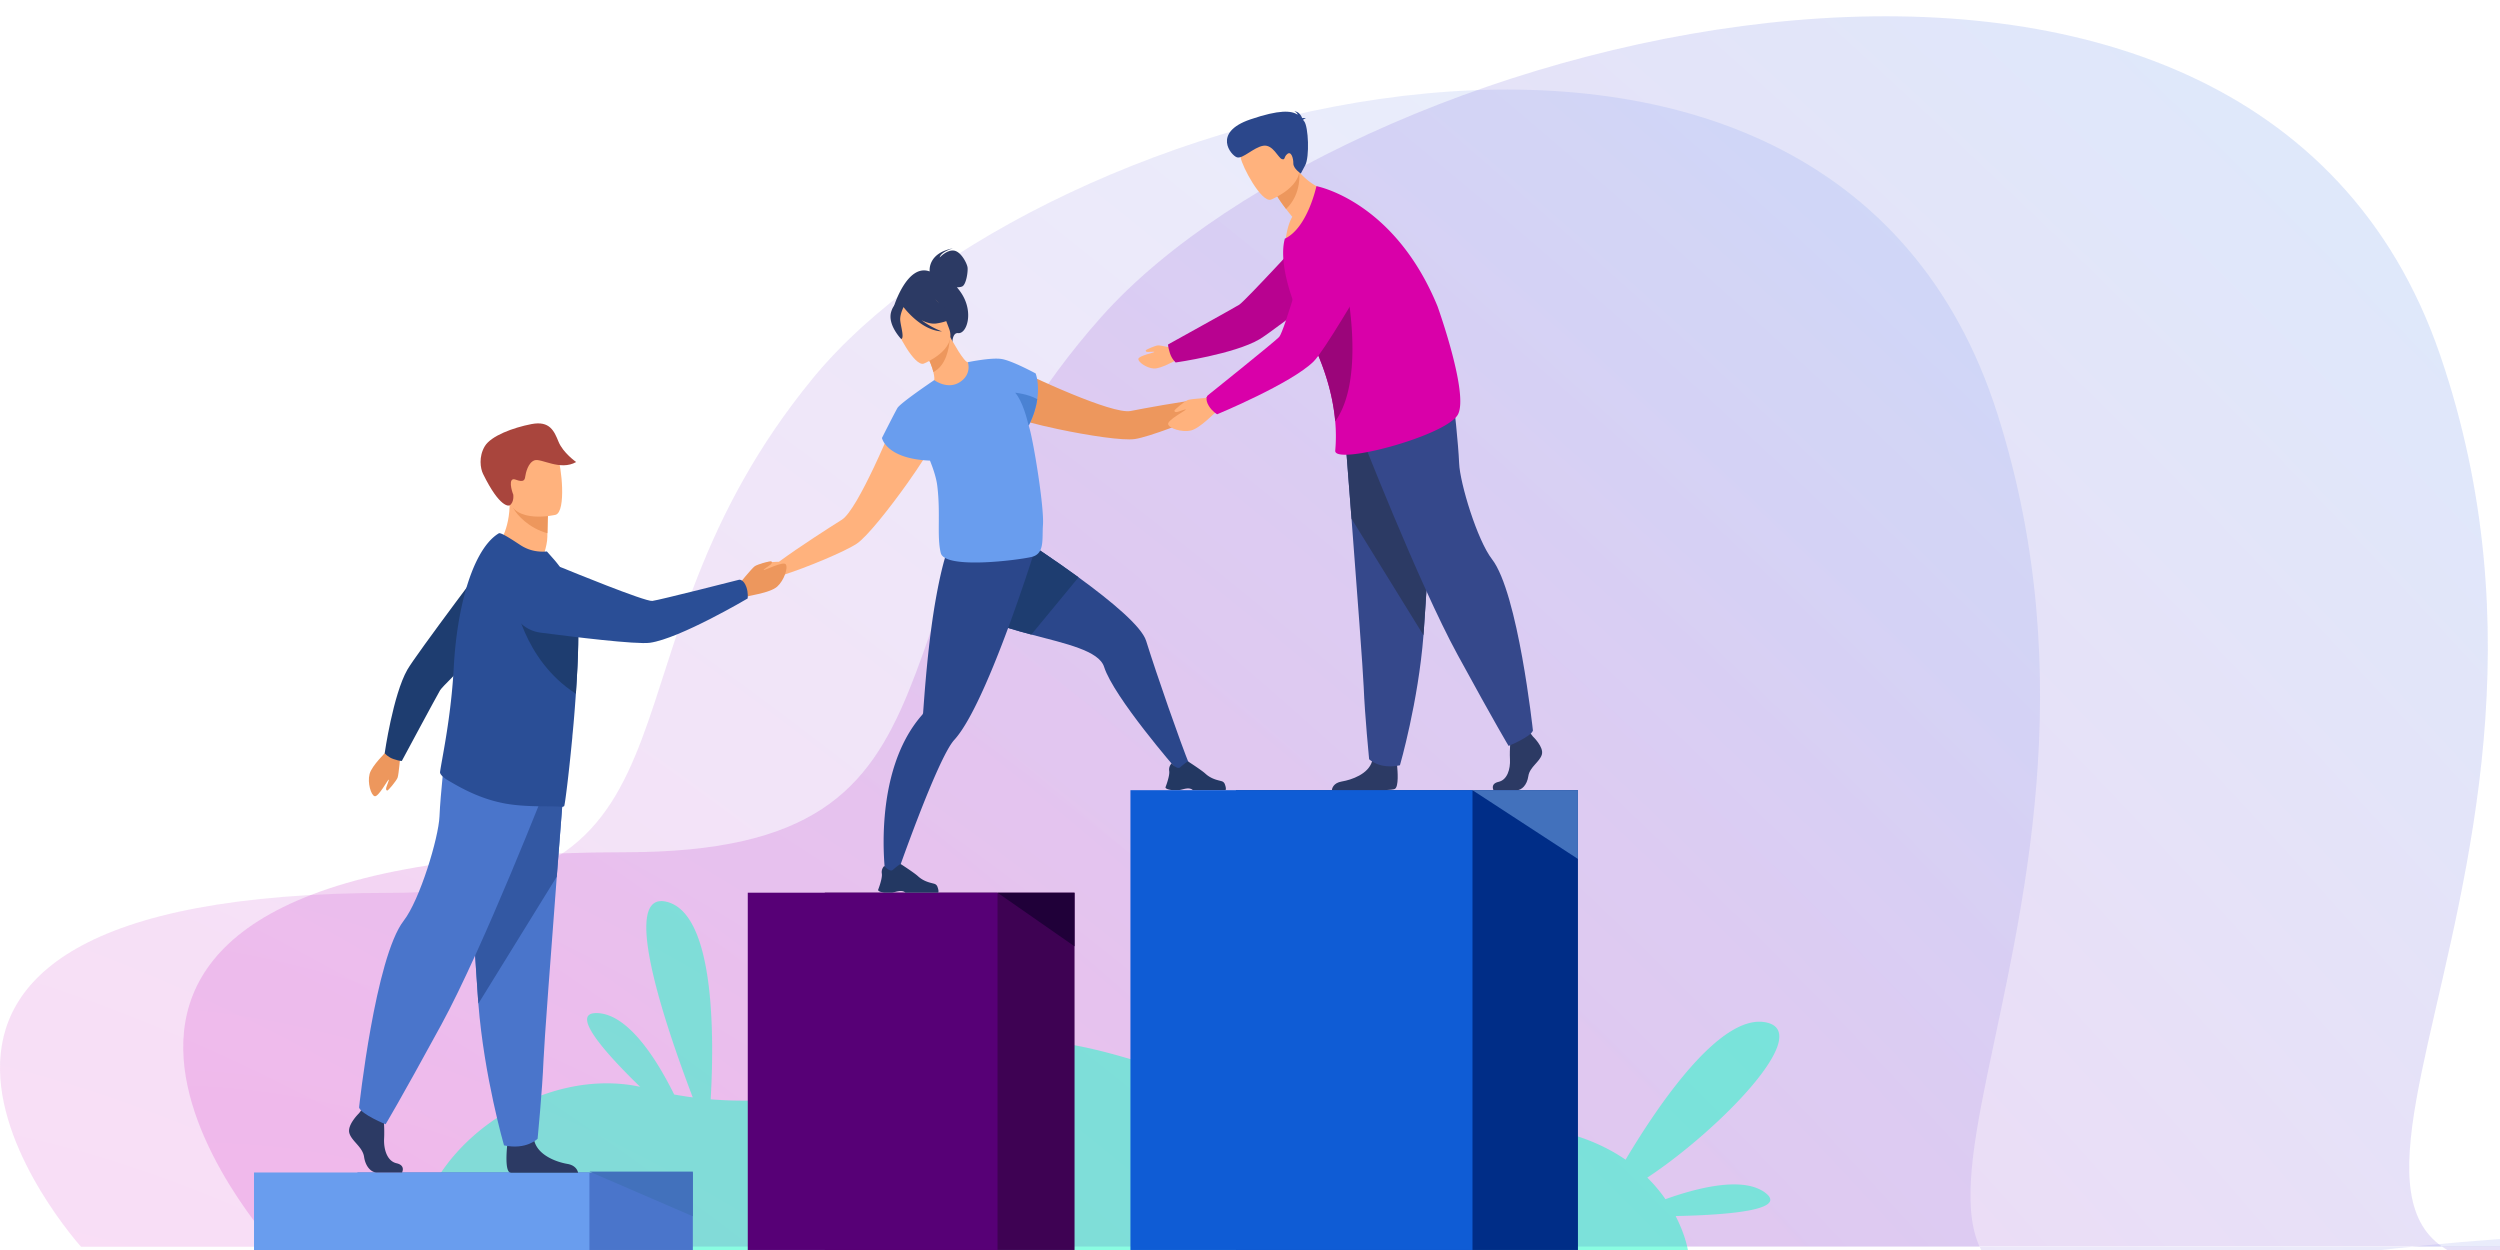 <svg width="614" height="307" fill="none" xmlns="http://www.w3.org/2000/svg"><g clip-path="url(#clip0)"><path d="M19.896 306.19s-78.43-86.905 76.147-86.905c81.674 0 48.028-58.561 103.556-126.334 55.527-67.773 249.715-121.921 291.049 8.952 41.331 130.873-60.813 230.237 37.888 213.19C647.145 294.61 694 306.19 694 306.19H19.896z" fill="url(#paint0_radial)" fill-opacity=".15"/><path d="M67.477 306.116s-88.602-96.805 86.021-96.805c92.266 0 54.257-60.944 116.985-131.474 62.729-70.53 282.1-126.88 328.794 9.316 46.69 136.197-68.7 239.603 42.801 221.862C776.069 287.7 829 306.116 829 306.116H67.476z" fill="url(#paint1_radial)" fill-opacity=".2"/><path d="M433.527 292.923c-5.381-4.025-16.376-1.307-24.492 1.599a37.667 37.667 0 00-4.461-5.296c17.483-11.526 41.628-36.106 28.831-38.187-11.126-1.808-26.139 20.317-34.163 33.784-8.333-5.737-21.1-9.954-40.593-8.49-50.589 3.795-90.111-29.601-119.244-18.464-23.162 8.856-44.39 13.819-64.862 12.123.881-15.306 1.073-45.358-10.672-48.475-11.923-3.165-.229 30.964 6.272 48.006a95.731 95.731 0 01-4.565-.714c-4.208-8.493-11.144-19.607-18.76-19.99-7.172-.356 1.678 9.635 10.391 18.1-25.035-5.379-54.733 15.449-55.227 40.075h312.554s-.553-3.595-3.006-8.334c12.081-.242 27.841-1.365 21.997-5.737z" fill="#16FCC5" fill-opacity=".5"/><path d="M170.161 287.961H87.783v19.037h82.378v-19.037z" fill="#4A75CB"/><path d="M144.761 287.961H62.385V307h82.376v-19.039z" fill="#699DEE"/><path d="M202.569 306.992h61.339v-87.745h-61.339v87.745z" fill="#3E0253"/><path d="M183.653 306.992h61.339v-87.745h-61.339v87.745z" fill="#570076"/><path d="M244.99 219.248l18.913 13.175v-13.175H244.99z" fill="#200039"/><path d="M299.723 95.37c-.948-.149-3.806 2.557-3.806 2.557-6.101.722-15.023 2.38-18.234 3.012-2.276.449-8.398-1.687-14.379-4.14-7.112-2.918-14.023-6.284-14.023-6.284-3.947-.206-8.429 7.163-.425 11.85 1.222.716 5.814 1.935 11.099 3.05h.002c7.292 1.539 15.907 2.873 18.84 2.403 3.406-.545 13.049-4.155 18.785-6.921 0 0 .006-.002.014-.008l.063-.031c.345-.165 1.748-.804 2.684-.748 1.075.065 3.468-1.948 3.542-2.484.071-.539-3.213-2.11-4.162-2.257z" fill="#ED975D"/><path d="M292.273 188.203l-3.359.699s-15.374-17.678-17.747-25.119c-1.268-3.974-9.385-5.693-17.869-7.937-7.382-1.954-15.041-4.307-18.701-8.899-7.863-9.867 4.939-21.992 4.939-21.992s13.609 8.28 25.353 16.831c8.206 5.977 15.5 12.087 16.6 15.599 2.67 8.54 8.33 24.774 10.784 30.818z" fill="#2B478B"/><path d="M287.775 194.036h1.889c.632-.103 1.099-.291 1.75-.376.985-.132 1.44.282 1.53.376l.018.018h8.027c.202-.294.008-.979-.181-1.482a1.153 1.153 0 00-.751-.703c-.851-.253-2.529-.478-4.065-1.902-.865-.8-4.176-2.94-4.176-2.94l-.018-.004c-.074.002-.418.111-1.926 1.411-.779.673-2.105-.947-2.105-.947s-.249.21-.434.603a2.09 2.09 0 00-.174 1.261c.12.741-.267 2.117-.575 3.046-.188.563-.345.964-.345.964s-.09.466 1.536.675z" fill="#233862"/><path d="M264.889 141.786l-11.591 14.06c-7.382-1.954-15.041-4.307-18.701-8.899-7.863-9.867 4.939-21.992 4.939-21.992s13.612 8.28 25.353 16.831z" fill="#1E3D70"/><path d="M254.358 134.444s-.934 3.014-2.456 7.551c-1.924 5.737-4.787 13.903-7.896 21.477a186.863 186.863 0 01-2.077 4.877c-2.584 5.829-5.23 10.825-7.557 13.365-4.186 4.566-14.359 33.91-14.359 33.91l-2.535-.718s-3.535-25.058 8.985-39.317c.135-.152.239-.328.253-.532.002-.002.002-.004.002-.007.168-2.11.763-11.563 2.059-21.139.318-2.351.679-4.706 1.085-6.962.024-.144.053-.288.077-.43 1.905-10.439 3.729-15.082 6.083-17.415l17.31 5.043 1.026.297z" fill="#2B478B"/><path d="M217.193 219.227h1.889c.632-.102 1.099-.29 1.75-.376.985-.131 1.44.282 1.53.376a.38.38 0 01.018.019h8.027c.202-.295.008-.98-.181-1.483a1.153 1.153 0 00-.751-.703c-.851-.253-2.529-.476-4.065-1.9-.865-.799-4.176-2.939-4.176-2.939l-.018-.004c-.074.002-.419.11-1.926 1.411-.779.672-2.105-.948-2.105-.948s-.249.211-.435.603a2.081 2.081 0 00-.171 1.261c.12.741-.267 2.117-.575 3.046-.188.564-.345.965-.345.965s-.092.465 1.534.672z" fill="#233862"/><path d="M220.908 100.363s-2.896 7.253-6.235 14.311c-2.809 5.935-5.93 11.732-7.909 12.968-2.79 1.746-10.476 6.666-15.464 10.336 0 0-3.892-.029-4.495.733-.604.762-1.999 4.188-1.593 4.534.408.347 3.5.186 4.253-.603.654-.687 2.115-1.182 2.478-1.296l.067-.021.017-.004c6.06-1.909 15.563-5.883 18.44-7.827 2.476-1.674 7.969-8.597 12.349-14.758h.002c3.176-4.465 5.766-8.532 6.199-9.903 2.837-8.98-5.324-11.34-8.109-8.47z" fill="#FFB27D"/><path d="M236.057 71.927a14.699 14.699 0 00-1.039-1.372c.429.009.894-.033 1.279-.196 1.016-.43 1.481-3.732 1.328-4.714-.153-.979-1.564-3.812-3.306-4.095-1.742-.282-3.541 1.697-3.541 1.697.322-1.428 3.267-2.253 3.267-2.253-6.068 1.146-5.76 5.288-5.717 5.67-5.557-2.025-8.816 8.683-8.816 8.683l14.391 8.678s.036-2.365 1.411-2.213c2.14.238 3.923-5.142.743-9.885z" fill="#2C3A64"/><path d="M236.973 94.394c-3.302 1.593-7.684-.701-7.659-.726.283-.29.183-1.157-.076-2.293-.259-1.183-.873-2.8-2.005-4.73-.236-.411-.471-.82-.754-1.255l.377-.144 6.415-2.63s1.038 1.906 2.124 3.645c.92 1.449 1.886 2.751 2.311 2.703.022-.025 4.267 2.967-.733 5.43z" fill="#FFB27D"/><path d="M233.266 83.265c-.165 2.34-.944 6.566-4.032 8.11-.259-1.183-.873-2.799-2.005-4.73l6.037-3.38z" fill="#ED975D"/><path d="M226.853 89.311s8.351-3.37 6.222-8.66c-2.13-5.29-2.487-9.287-7.909-7.36-5.421 1.926-5.64 4.38-5.348 6.323.292 1.941 4.808 10.436 7.035 9.697z" fill="#FFB27D"/><path d="M229.97 79.445c3.855-.558 4.981-2.153 4.981-2.153s-3.551-1.043-5.638-4.603c0 0-4.334-1.497-7.547 1.004a2.21 2.21 0 00-.406.927c-.736-.246-1.844-.183-2.483 1.948-.96 3.198 2.454 6.693 2.454 6.693.829-.24-.106-3.09-.236-4.612-.096-1.119.493-2.553.812-3.233.408.542 4.477 5.774 9.444 5.983 0 0-2.623-.931-5.012-2.754 1.189.597 2.452.969 3.631.8z" fill="#2C3A64"/><path d="M252.873 105.294c-.071-.255-.147-.52-.226-.791 1.24-2.426 1.85-4.614 2.107-6.464.567-3.91-.4-6.323-.4-6.323s-5.793-3.144-8.351-3.545a.199.199 0 00-.032-.01 1.348 1.348 0 00-.102-.01c-2.583-.366-8.172.803-8.172.803s1.079 2.937-1.964 4.897c-3.042 1.959-6.291-.5-6.291-.5-.098.066-.202.141-.31.219 0 0-8.004 5.405-8.724 6.64-.718 1.236-3.799 7.351-3.799 7.351s.977 5.136 11.791 5.564c.889 2.206 1.568 4.359 1.791 6.154.858 6.971-.139 12.467.862 16.536 1.002 4.069 19.044 1.75 22.312.967 3.268-.783 2.533-4.353 2.784-7.823.316-4.361-2.211-19.82-3.276-23.665z" fill="#699DEE"/><path d="M254.752 98.04c-.259 1.857-.873 4.053-2.123 6.492-.284-1.28-1.438-5.963-3.303-8.086.002-.002 3.139.288 5.426 1.593z" fill="#4A82D3"/><path d="M181.291 143.719s3.361-4.169 4.086-4.662c.724-.492 3.898-1.357 4.079-1.183.182.173.19.426-.204.78-.393.355-1.895 1.253-1.681 1.353.215.1 4.745-2.206 5.398-1.43.653.777-.369 3.981-2.115 5.518-1.747 1.536-6.956 2.192-7.285 2.405-2.778 1.82-2.278-2.781-2.278-2.781z" fill="#ED975D"/><path d="M122.111 134.091s4.829 5.864 10.979 3.411c0 0 1.324-3.275 1.342-5.689.002-.296.006-.584.01-.858.033-2.718.122-4.244.122-4.244l-.006-.002c-.279-.119-9.401-3.952-9.393-3.635.157 7.355-3.054 11.017-3.054 11.017z" fill="#FFB27D"/><path d="M126.08 124.83c.879 1.668 3.898 4.933 8.361 6.125.033-2.718.123-4.244.123-4.244l-.006-.002c-.253-.069-8.739-2.371-8.478-1.879z" fill="#ED975D"/><path d="M136.474 126.429s-10.258 2.468-11.662-4.093c-1.403-6.562-3.671-10.662 2.817-12.516 6.491-1.854 8.303.366 9.292 2.439.989 2.073 2.184 13.358-.447 14.17z" fill="#FFB27D"/><path d="M125.164 124.125c-.141.091-2.348.784-6.528-7.737-.657-1.338-1.103-4.232.426-6.789 1.53-2.558 6.954-4.568 11.46-5.443 4.506-.875 5.587 1.72 6.65 4.328 1.114 2.737 4.331 4.991 4.331 4.991-3.886 2.222-8.566-.956-10.187-.434-1.622.522-2.195 3.138-2.316 3.977-.122.837-.308 1.535-2.347.785-2.04-.749-.922 2.958-.596 3.666-.002 0 .275 1.887-.893 2.656z" fill="#A9453D"/><path d="M98.74 287.961h-6.21c-1.301 0-2.75-1.353-3.11-3.827-.364-2.478-3.04-3.826-3.62-5.853-.579-2.028 2.39-4.879 2.39-4.879l.495-.662.516-.689 4.92 1.2s.12 1.215.198 2.762c.053 1.117.082 2.41.02 3.543-.145 2.704.73 5.612 3.044 6.138 2.317.524 1.358 2.267 1.358 2.267zm43.24.06h-16.463a1.502 1.502 0 01-.349-.106c-1.1-.581-.755-5.015-.622-6.384l.043-.403s5.789-4.879 6.586-1.144c.025.116.055.231.086.344v.002c1.006 3.497 5.497 5.084 8.092 5.526 1.98.34 2.495 1.557 2.627 2.165z" fill="#2C3A64"/><path d="M138.66 190.581s-.88 11.227-1.914 24.722c-1.405 18.333-3.094 40.851-3.262 45.116-.289 7.407-1.448 19.256-1.448 19.256s-2.747 2.814-8.249 1.629c0 0-4.902-16.915-6.303-34.812l-.065-.885c-1.302-18.219-3.329-56.584-3.329-56.584l24.57 1.558z" fill="#4A75CB"/><path d="M138.659 190.581s-.879 11.227-1.913 24.722l-19.26 31.191-.065-.885c-1.302-18.219-3.329-56.584-3.329-56.584l24.567 1.556z" fill="#3358A3"/><path d="M134.644 191.915s-15.847 40.659-26.268 59.767c-10.422 19.108-13.677 24.44-13.677 24.44s-5.97-2.445-6.513-4.111c0 0 3.985-36.888 10.964-45.882 3.943-5.081 8.575-20.329 8.791-25.661.216-5.332 1.412-15.887 1.412-15.887l25.291 7.334z" fill="#4A75CB"/><path d="M98.36 185.142s-.41 5.077-.712 5.858c-.3.779-2.305 3.196-2.535 3.163-.233-.036-.372-.226-.253-.716.118-.493.807-2.013.59-1.973-.22.04-2.514 4.321-3.426 4.079-.913-.242-1.807-3.286-1.262-5.436.542-2.15 4.232-5.526 4.373-5.872 1.193-2.94 3.225.897 3.225.897z" fill="#ED975D"/><path d="M96.66 186.43c1.753.576 2.035.447 2.035.447s8.537-15.908 9.401-17.365c.865-1.457 18.128-17.839 18.128-17.839l-4.436-16.931s-19.634 26.021-21.755 29.756c-3.504 6.169-5.556 20.5-5.556 20.5s.805.979 2.182 1.432z" fill="#1E3D70"/><path d="M142.007 158.318c-.062 3.478-.259 7.386-.525 11.355l-.049.705c-.169 2.46-.355 4.925-.567 7.328-.085.964-.175 1.916-.269 2.852l-.014.125a12.44 12.44 0 01-.088 1.077c-.865 9.004-1.773 16.117-1.942 16.225a.96.96 0 01-.675.176c-2.307-.297-9.189.24-14.825-1.017-4.755-1.027-8.849-2.973-13.19-5.597-.575-.349-1.889-1.271-1.783-1.96.104-.758.298-1.854.545-3.23.855-4.789 2.329-13.027 2.833-22.667.098-1.796.241-3.57.427-5.313.483-4.543 1.258-8.858 2.298-12.691 1.932-7.121 4.772-12.572 8.333-14.706.465-.267 2.97 1.364 5.269 2.875 2.123 1.395 4.361 1.779 6.536 1.585l1.913 2.167c2.317 2.757 4.785 6.43 5.461 11.647.051.386.093.795.13 1.229.188 2.132.235 4.823.182 7.835z" fill="#2A4E96"/><path d="M142.005 158.318c-.062 3.478-.259 7.386-.525 11.355l-.049.705c-13.177-8.442-15.206-23.889-15.206-23.889 6.482.29 11.633 1.816 15.602 3.998.184 2.127.231 4.818.178 7.831z" fill="#1E3D70"/><path d="M183.293 144.135c-.68-1.881-1.736-1.758-1.736-1.758s-19.593 4.998-21.351 5.211c-1.759.215-21.098-7.729-21.098-7.729s-7.613-3.497-11.178-.305c-3.099 2.775-3.24 6.288-2.515 9.24.864 3.518 3.771 6.115 7.286 6.574 7.89 1.03 23.633 2.965 26.932 2.495 7.343-1.046 23.984-10.877 23.984-10.877s.208-1.373-.324-2.851z" fill="#2A4E96"/><path d="M376.49 180.889s2.721 2.583 2.191 4.418c-.53 1.835-2.988 3.058-3.319 5.3-.33 2.242-1.66 3.466-2.855 3.466h-5.698s-.879-1.578 1.245-2.054c2.125-.476 2.925-3.111 2.792-5.558-.132-2.446.2-5.707.2-5.707l4.514-1.088.93 1.223zm-33.929 12.877c-.275.142-1.246.24-2.578.305H327.1c.042-.393.342-1.791 2.449-2.138 2.381-.397 6.503-1.812 7.423-4.927.031-.1.057-.202.08-.304.73-3.33 6.04 1.018 6.04 1.018s.016.134.039.361c.124 1.222.438 5.172-.57 5.685z" fill="#2C3A64"/><path d="M330.18 104.713s.805 10.301 1.754 22.683c1.289 16.82 2.839 37.479 2.992 41.393.266 6.796 1.328 17.668 1.328 17.668s2.521 2.583 7.57 1.495c0 0 4.498-15.52 5.783-31.939.02-.269.041-.541.059-.812 1.195-16.716 3.054-51.913 3.054-51.913l-22.54 1.425z" fill="#35488B"/><path d="M330.18 104.713s.805 10.301 1.754 22.682l17.671 28.616c.02-.27.041-.541.059-.812 1.195-16.716 3.054-51.914 3.054-51.914l-22.538 1.428z" fill="#2C3A64"/><path d="M333.863 105.937s14.54 37.304 24.101 54.834c9.56 17.53 12.549 22.423 12.549 22.423s5.477-2.242 5.974-3.77c0 0-3.655-33.845-10.058-42.093-3.619-4.662-7.868-18.651-8.065-23.545-.2-4.891-1.296-14.576-1.296-14.576l-23.205 6.727z" fill="#35488B"/><path d="M289.015 85.704s-3.943-.923-4.608-.877c-.663.046-2.986 1.042-3.017 1.234-.03.192.08.348.479.378.402.027 1.722-.146 1.638.017-.083.162-3.887.928-3.928 1.711-.043.783 2.042 2.24 3.802 2.338 1.76.099 5.222-1.995 5.52-2.022 2.519-.226.114-2.78.114-2.78z" fill="#FFB27D"/><path d="M287.329 86.729c-.565-1.844-.433-2.138-.433-2.138s15.986-8.847 17.451-9.745c1.465-.898 17.985-18.891 17.985-18.891l16.922 4.766s-26.187 20.415-29.94 22.615c-6.201 3.633-20.563 5.69-20.563 5.69s-.98-.848-1.422-2.297z" fill="#B80290"/><path d="M327.46 47.21s-5.932 10.682-11.731 12.076c0 0 .24-3.588 1.654-6.043a64.122 64.122 0 01-1.526-1.913c-1.46-1.914-2.154-3.085-2.154-3.085l1.969-5.415 1.336-3.675a17.668 17.668 0 002.086 3.078c3.799 4.471 8.366 4.976 8.366 4.976z" fill="#FFB27D"/><path d="M319.094 42.233s.708 5.352-3.237 9.098c-1.46-1.915-2.154-3.086-2.154-3.086l1.969-5.415c2.111-.658 3.422-.597 3.422-.597z" fill="#ED975D"/><path d="M312.138 49.034s8.866-3.536 6.628-9.152c-2.238-5.616-2.599-9.854-8.353-7.833-5.755 2.02-5.993 4.62-5.691 6.68.3 2.059 5.054 11.08 7.416 10.305z" fill="#FFB27D"/><path d="M357.929 102.029c-3.576 5.261-30.31 12.292-29.994 8.649a40.531 40.531 0 00-.004-7.184 47.366 47.366 0 00-.283-2.482c-.68-4.785-2.293-10.94-5.891-18.06a75.348 75.348 0 00-.843-1.616 56.277 56.277 0 01-3.706-8.524c-1.852-5.478-2.599-10.72-1.665-14.146.004-.016.011-.03.015-.048 5.589-2.645 7.753-12.901 7.753-12.901s19.066 3.503 29.745 29.513c.002 0 7.984 22.218 4.873 26.799z" fill="#D900A9"/><path d="M327.93 103.494a47.366 47.366 0 00-.283-2.482c-.679-4.785-2.293-10.94-5.891-18.06.618-3.833 1.471-7.02 2.407-8.455 3.802-5.833 6.017-6.743 6.017-6.743s5.702 24.611-2.25 35.74z" fill="#9B057A"/><path d="M297.877 97.639s-5.275.284-6.091.584c-.818.3-3.386 2.399-3.357 2.652.028.252.222.409.734.298.514-.113 2.111-.812 2.062-.576-.049.236-4.557 2.589-4.336 3.586.22 1 3.345 2.065 5.591 1.545 2.246-.522 5.86-4.417 6.223-4.557 3.085-1.205-.826-3.532-.826-3.532z" fill="#FFB27D"/><path d="M296.885 99.686c-1.057-1.747-.296-2.544-.296-2.544s16.292-13.056 17.569-14.376c1.277-1.32 7.193-22.32 7.193-22.32s2.035-8.5 6.804-9.437c4.143-.814 7.007 1.284 8.882 3.743 2.233 2.931 2.452 6.973.599 10.169-4.159 7.173-12.551 21.415-15.002 23.847-5.455 5.415-23.703 12.981-23.703 12.981s-1.216-.691-2.046-2.063z" fill="#D900A9"/><path d="M320.038 29.45c.061-.125.243-.259.683-.397 0 0-.412-.142-.893-.033-.249-.622-.853-1.68-1.989-1.689 0 0 .651.173.891.84-1.554-1.009-4.436-1.301-11.631 1.15-9.481 3.231-4.744 8.866-3.308 9.317 1.438.45 4.083-2.447 6.462-2.844 2.378-.396 3.667 2.996 4.573 3.278.908.282.392-.49 1.342-1.263.951-.773 1.495 1.046 1.475 2.324-.02 1.277 1.832 2.488 1.832 2.488l1.087-2.04c1.087-2.04.791-9.442-.247-10.776-.092-.115-.183-.234-.277-.355z" fill="#2B478B"/><path d="M170.166 287.746v10.983l-25.402-10.983h25.402z" fill="#4271BC"/><path d="M387.543 194.071h-84.004v112.922h84.004V194.071z" fill="#002D87"/><path d="M361.643 194.071h-84.006v112.922h84.006V194.071z" fill="#0F5CD5"/><path d="M387.542 194.071v16.887l-25.901-16.887h25.901z" fill="#4271BC"/></g><defs><radialGradient id="paint0_radial" cx="0" cy="0" r="1" gradientUnits="userSpaceOnUse" gradientTransform="rotate(-45.769 692.848 91.302) scale(703.578 1555.08)"><stop stop-color="#F600B2"/><stop offset="1" stop-color="#32B5F7"/></radialGradient><radialGradient id="paint1_radial" cx="0" cy="0" r="1" gradientUnits="userSpaceOnUse" gradientTransform="rotate(-43.419 767.806 3.33) scale(763.311 1685.14)"><stop stop-color="#F600B2"/><stop offset="1" stop-color="#32B5F7"/></radialGradient><clipPath id="clip0"><path fill="#fff" d="M0 0h614v307H0z"/></clipPath></defs></svg>